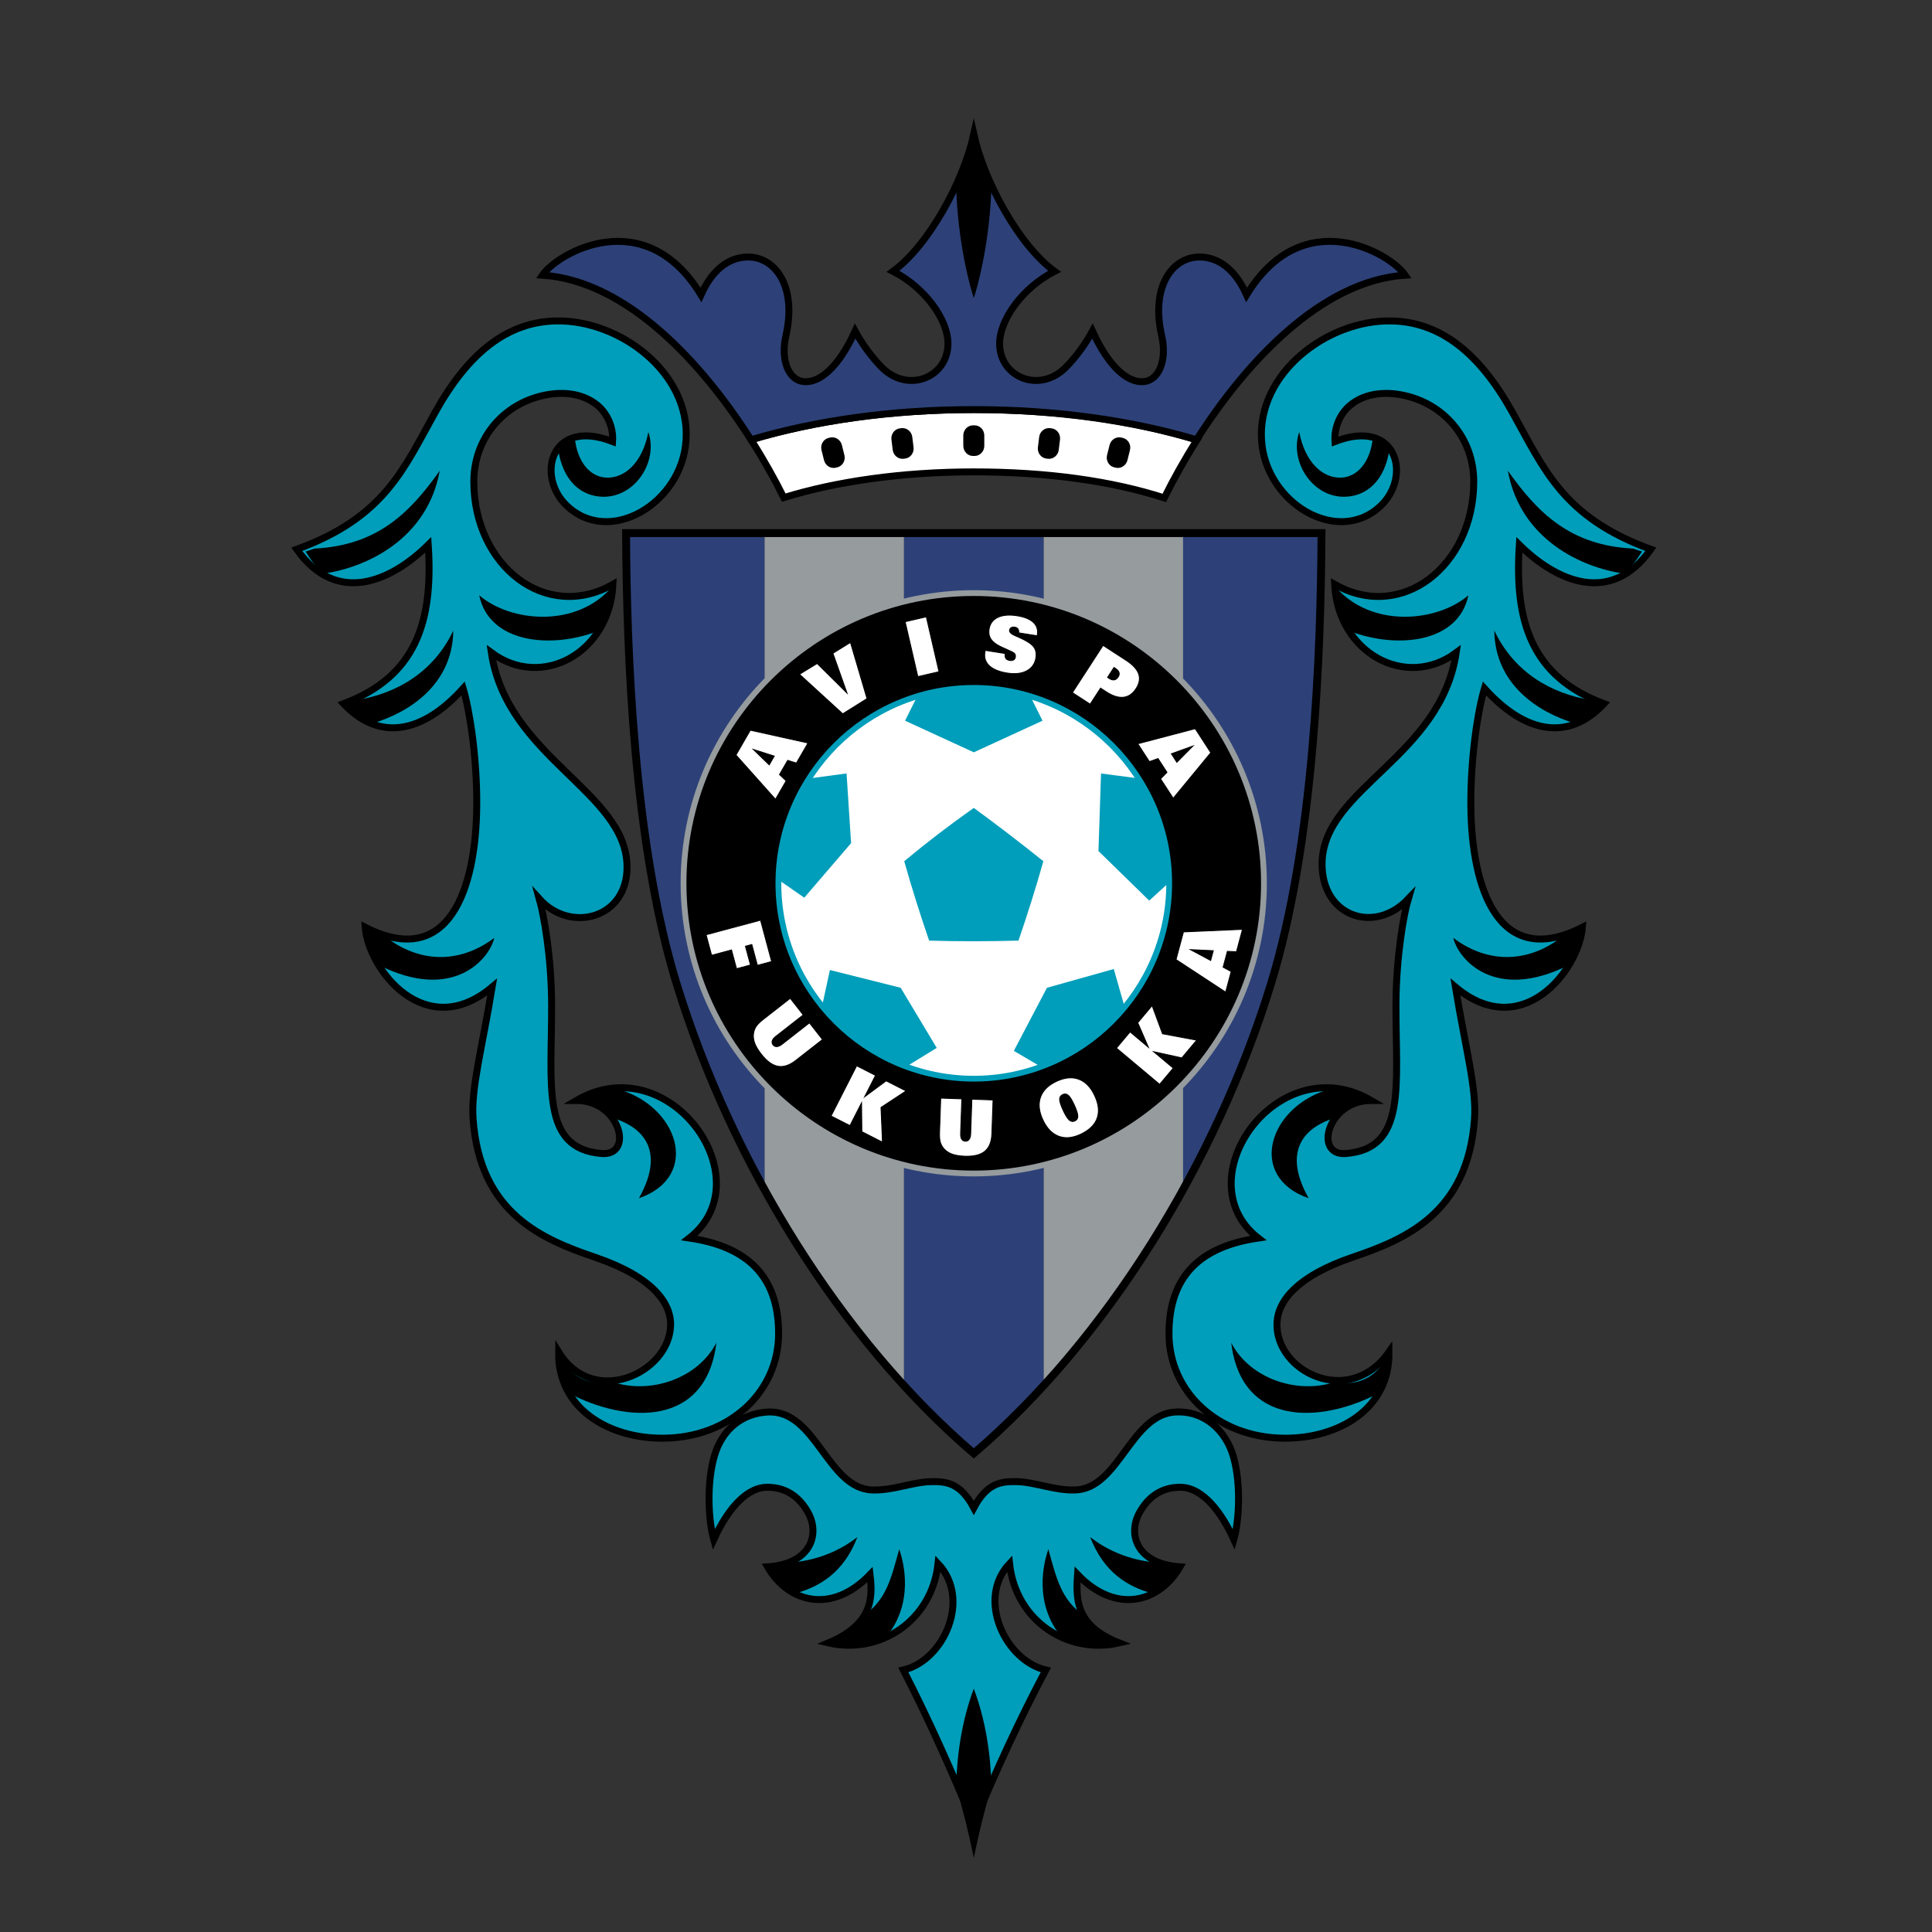 <?xml version="1.0" encoding="iso-8859-1"?>
<!-- Generator: Adobe Illustrator 24.0.1, SVG Export Plug-In . SVG Version: 6.00 Build 0)  -->
<svg version="1.1" id="Layer_1" xmlns="http://www.w3.org/2000/svg" xmlns:xlink="http://www.w3.org/1999/xlink" x="0px" y="0px"
	 viewBox="0 0 660 660" style="enable-background:new 0 0 660 660;" xml:space="preserve">
<rect x="0" y="0" width="660" height="660" fill="#333333" stroke="none"/>
<path style="fill:#969B9E;" d="M404.165,182.112v224.285l0,0c-13.548,24.495-29.719,47.366-47.667,66.967l0,0V182.112H404.165
	L404.165,182.112z M308.83,182.112h-47.667v224.285l0,0c13.546,24.495,29.717,47.366,47.667,66.967l0,0V182.112L308.83,182.112z"/>
<path style="fill:#2D4178;" d="M404.165,406.397V182.112h47.284l0,0c-0.208,40.802-2.534,106.108-17.309,154.13
	C426.787,360.148,416.577,383.954,404.165,406.397L404.165,406.397z M332.663,496.509c8.224-7.037,16.19-14.796,23.835-23.145l0,0
	V182.112H308.83v291.252l0,0C316.475,481.713,324.439,489.472,332.663,496.509L332.663,496.509z M261.163,182.112h-47.286l0,0
	c0.21,40.802,2.536,106.108,17.31,154.13c7.354,23.906,17.563,47.712,29.976,70.155l0,0V182.112L261.163,182.112z"/>
<path style="stroke:#969B9E;stroke-width:1.977;stroke-miterlimit:50;" d="M332.645,202.605c54.605,0,99.14,44.536,99.14,99.14
	s-44.535,99.141-99.14,99.141c-54.604,0-99.14-44.537-99.14-99.141S278.042,202.605,332.645,202.605L332.645,202.605z"/>
<path style="fill:#FFFFFF;stroke:#009EBA;stroke-width:1.974;stroke-miterlimit:50;" d="M332.663,234.993
	c36.765,0,66.751,29.987,66.751,66.752c0,36.767-29.986,66.751-66.751,66.751c-36.765,0-66.751-29.984-66.751-66.751
	C265.912,264.98,295.898,234.993,332.663,234.993L332.663,234.993z"/>
<path style="fill:#FFFFFF;stroke:#000000;stroke-width:0.316;stroke-miterlimit:50;" d="M264.493,258.295l-7.126-2.269l5.407,5.241
	L264.493,258.295L264.493,258.295z M264.921,273.067l-13.503-15.142l4.897-8.484l19.722,4.374l-3.972,6.876l-2.972-0.933
	l-2.795,4.841l2.274,2.143L264.921,273.067L264.921,273.067z M296.194,238.665l-8.306,5.192l-14.779-13.518l6.04-3.691
	l10.185,10.086l-4.807-13.566l6.006-3.716L296.194,238.665L296.194,238.665z M316.447,210.708l4.334,18.773l-7.243,1.672
	l-4.334-18.773L316.447,210.708L316.447,210.708z M336.576,222.164l6.835,1.084l-0.025,0.152l0,0
	c-0.1,0.648-0.027,1.153,0.218,1.511c0.249,0.361,0.684,0.591,1.302,0.689c0.543,0.087,0.984,0.03,1.333-0.167
	c0.342-0.196,0.55-0.51,0.618-0.942c0.05-0.316,0.036-0.596-0.048-0.838c-0.077-0.243-0.225-0.437-0.43-0.587
	c-0.341-0.24-1.053-0.591-2.143-1.067c-1.09-0.47-1.949-0.863-2.582-1.174c-1.518-0.762-2.579-1.611-3.181-2.555
	c-0.6-0.939-0.8-2.044-0.598-3.322c0.301-1.89,1.29-3.24,2.975-4.044c1.685-0.802,3.901-0.989,6.645-0.554
	c2.5,0.397,4.34,1.148,5.52,2.257c1.178,1.111,1.634,2.506,1.369,4.193l0,0l-0.066,0.399l-6.305-0.998l0,0
	c0.039-0.584-0.057-1.039-0.28-1.355c-0.231-0.32-0.604-0.518-1.133-0.602c-0.456-0.073-0.844-0.017-1.153,0.173
	c-0.314,0.19-0.499,0.473-0.561,0.85c-0.109,0.697,0.577,1.352,2.061,1.965c0.538,0.22,0.971,0.401,1.288,0.553
	c2.465,1.094,4.082,2.139,4.853,3.137c0.771,1.004,1.038,2.259,0.8,3.77c-0.323,2.04-1.364,3.532-3.124,4.472
	c-1.756,0.944-3.992,1.2-6.701,0.771c-2.743-0.435-4.773-1.267-6.087-2.49c-1.316-1.229-1.826-2.763-1.533-4.604
	c0.027-0.18,0.049-0.317,0.069-0.416C336.532,222.329,336.553,222.243,336.576,222.164L336.576,222.164z M380.56,228.023
	l-2.181,3.361l0,0c0.054,0.046,0.112,0.095,0.183,0.148c0.069,0.049,0.171,0.115,0.293,0.195c0.659,0.428,1.251,0.599,1.775,0.519
	c0.525-0.079,0.972-0.41,1.353-0.997c0.359-0.554,0.453-1.072,0.279-1.562c-0.167-0.482-0.619-0.961-1.339-1.428l0,0L380.56,228.023
	L380.56,228.023z M366.335,236.615l10.493-16.159l7.855,5.104l0,0c2.301,1.493,3.732,3.04,4.292,4.641
	c0.564,1.599,0.269,3.278-0.879,5.048c-1.161,1.783-2.594,2.767-4.313,2.954c-1.716,0.188-3.661-0.422-5.829-1.831l0,0l-1.982-1.286
	l-3.557,5.478L366.335,236.615L366.335,236.615z M402.034,260.395l5.471-5.53l-7.339,2.65L402.034,260.395L402.034,260.395z
	 M388.675,254.073l19.624-5.158l5.337,8.215l-12.851,15.586l-4.326-6.66l2.182-2.224l-3.045-4.69l-2.943,1.053L388.675,254.073
	L388.675,254.073z"/>
<path style="fill:#FFFFFF;stroke:#000000;stroke-width:0.316;stroke-miterlimit:50;" d="M251.609,330.938l-1.717-6.409l-6.8,1.823
	l-1.884-7.03l18.61-4.986l3.792,14.144l-4.873,1.304l-1.906-7.114l-2.17,0.582l1.717,6.409L251.609,330.938L251.609,330.938z
	 M269.96,341.021l4.448,5.693l-9.389,7.333l0,0c-0.643,0.503-1.043,1.003-1.199,1.492c-0.156,0.497-0.063,0.96,0.28,1.402
	c0.332,0.424,0.767,0.618,1.3,0.586c0.535-0.042,1.114-0.301,1.729-0.78l0,0l9.388-7.335l4.465,5.715l-9.149,7.146l0,0
	c-2.141,1.672-4.168,2.335-6.083,1.985c-1.913-0.35-3.814-1.733-5.703-4.149c-1.088-1.392-1.84-2.66-2.256-3.799
	c-0.417-1.143-0.536-2.259-0.366-3.353c0.138-0.871,0.435-1.653,0.896-2.342c0.46-0.692,1.292-1.506,2.492-2.445l0,0L269.96,341.021
	L269.96,341.021z M283.897,381.243l8.748-17.166l6.46,3.292l-3.707,7.274l7.338-5.424l6.81,3.467l-8.574,5.631l0.503,11.882
	l-7.064-3.6l-0.102-9.814l-3.951,7.75L283.897,381.243L283.897,381.243z M321.36,375.124l7.219,0.252l-0.415,11.907l0,0
	c-0.029,0.815,0.097,1.446,0.371,1.878c0.28,0.438,0.697,0.668,1.253,0.686c0.539,0.019,0.966-0.19,1.283-0.621
	c0.315-0.433,0.488-1.045,0.515-1.824l0,0l0.417-11.906l7.246,0.253l-0.405,11.602l0,0c-0.095,2.714-0.892,4.694-2.388,5.935
	c-1.499,1.244-3.78,1.81-6.847,1.704c-1.764-0.061-3.22-0.3-4.361-0.714c-1.141-0.414-2.075-1.042-2.803-1.872
	c-0.581-0.667-0.987-1.395-1.217-2.193c-0.235-0.798-0.326-1.959-0.271-3.482l0,0L321.36,375.124L321.36,375.124z M369.125,387.502
	c-2.765,1.289-5.268,1.501-7.512,0.638c-2.241-0.858-4.026-2.715-5.356-5.565c-1.347-2.891-1.614-5.478-0.803-7.768
	c0.812-2.292,2.636-4.099,5.477-5.422c2.829-1.319,5.372-1.551,7.636-0.698c2.259,0.849,4.063,2.721,5.405,5.599
	c1.361,2.92,1.629,5.513,0.805,7.771C373.95,384.317,372.067,386.131,369.125,387.502L369.125,387.502z M363.022,373.93
	c-0.699,0.326-1.045,0.882-1.032,1.657c0.012,0.779,0.423,2.04,1.242,3.795c0.767,1.64,1.446,2.722,2.036,3.238
	c0.588,0.515,1.231,0.617,1.919,0.296c0.699-0.329,1.037-0.903,1.002-1.723c-0.034-0.822-0.465-2.125-1.296-3.909
	c-0.751-1.611-1.408-2.652-1.975-3.125C364.346,373.682,363.716,373.606,363.022,373.93L363.022,373.93z M396.145,370.435
	l-14.759-12.384l4.66-5.554l6.254,5.247l-3.634-8.371l4.912-5.853l3.557,9.619l11.691,2.185l-5.098,6.072l-9.586-2.106l6.664,5.589
	L396.145,370.435L396.145,370.435z M414.47,324.78l-7.775-0.364l6.883,3.681L414.47,324.78L414.47,324.78z M418.706,338.939
	l-16.962-11.133l2.537-9.461l20.181-0.88l-2.056,7.67l-3.112-0.131l-1.448,5.399l2.752,1.48L418.706,338.939L418.706,338.939z"/>
<path style="fill:none;stroke:#000000;stroke-width:2.685;stroke-miterlimit:50;" d="M332.663,496.509
	c45.232-38.694,82.68-99.166,101.477-160.267c14.775-48.021,17.1-113.328,17.309-154.13l0,0H213.877l0,0
	c0.21,40.802,2.536,106.108,17.31,154.13C249.984,397.343,287.432,457.815,332.663,496.509L332.663,496.509z"/>
<path style="fill:#009EBA;" d="M332.663,234.993c6.711,0,13.189,1.002,19.309,2.858l0,0l4.17,8.354L332.663,257l-23.478-10.796
	l4.17-8.354l0,0C319.473,235.996,325.954,234.993,332.663,234.993L332.663,234.993z M388.945,265.925
	c6.569,10.277,10.403,22.458,10.465,35.501l0,0l-6.815,6.242l-17.341-16.941l0.875-26.505L388.945,265.925L388.945,265.925z
	 M384.207,344.078c-7.495,9.106-17.347,16.203-28.608,20.346l0,0l-9.254-5.433l11.308-21.552l22.832-6.405L384.207,344.078
	L384.207,344.078z M309.586,364.37c-11.346-4.206-21.254-11.411-28.756-20.651l0,0l2.675-12.347l24.181,6.067l12.316,20.54
	L309.586,364.37L309.586,364.37z M265.927,300.542c0.228-12.711,4.033-24.572,10.455-34.617l0,0l12.813-1.703l1.55,23.81
	l-15.993,18.625L265.927,300.542L265.927,300.542z M332.663,275.995c7.92,5.778,15.84,11.846,23.76,18.204
	c-2.545,9.043-5.379,18.085-8.5,27.128c-10.591,0.289-20.763,0.289-30.518,0c-3.105-9.043-5.976-18.086-8.503-27.128
	C316.534,287.841,324.454,281.773,332.663,275.995L332.663,275.995L332.663,275.995z"/>
<path style="fill:#FFFFFF;stroke:#000000;stroke-width:2.369;stroke-miterlimit:50;" d="M256.564,150.234
	c4.389,6.891,8.156,13.649,11.191,19.768c17.678-5.492,40.302-8.798,64.908-8.798c25.245,0,47.21,3.14,65.083,8.89
	c3.012-6.111,6.766-12.885,11.147-19.796c-21.991-6.751-47.494-10.378-76.23-10.378
	C304.503,139.919,278.297,143.728,256.564,150.234L256.564,150.234z"/>
<path d="M383.624,149.612l-0.52-0.131l0,0c-1.77-0.441-3.598,0.706-4.057,2.553l0,0l-0.86,3.442l0,0
	c-0.46,1.846,0.614,3.717,2.387,4.158l0,0l0.52,0.13l0,0c1.771,0.442,3.598-0.706,4.057-2.552l0,0l0.858-3.443l0,0
	C386.47,151.924,385.396,150.053,383.624,149.612L383.624,149.612z M359.241,146.331l-0.53-0.066l0,0
	c-1.813-0.223-3.485,1.138-3.715,3.028l0,0l-0.434,3.521l0,0c-0.231,1.889,1.061,3.614,2.873,3.836l0,0l0.532,0.066l0,0
	c1.814,0.223,3.486-1.14,3.718-3.028l0,0l0.431-3.522l0,0C362.348,148.279,361.055,146.554,359.241,146.331L359.241,146.331z
	 M283.021,149.611l0.52-0.129l0,0c1.771-0.441,3.596,0.706,4.058,2.553l0,0l0.86,3.442l0,0c0.457,1.846-0.615,3.717-2.386,4.158l0,0
	l-0.52,0.13l0,0c-1.773,0.442-3.598-0.706-4.057-2.552l0,0l-0.859-3.443l0,0C280.178,151.924,281.252,150.053,283.021,149.611
	L283.021,149.611z M307.404,146.33l0.531-0.064l0,0c1.814-0.223,3.484,1.138,3.717,3.028l0,0l0.431,3.519l0,0
	c0.233,1.89-1.06,3.616-2.872,3.838l0,0l-0.533,0.066l0,0c-1.811,0.223-3.483-1.14-3.716-3.028l0,0l-0.433-3.52l0,0
	C304.299,148.279,305.593,146.552,307.404,146.33L307.404,146.33z M332.395,145.302h0.538l0,0c1.825,0,3.318,1.558,3.318,3.459l0,0
	v3.548l0,0c0,1.903-1.493,3.459-3.318,3.459l0,0h-0.538l0,0c-1.825,0-3.318-1.556-3.318-3.459l0,0v-3.548l0,0
	C329.077,146.86,330.569,145.302,332.395,145.302L332.395,145.302z"/>
<path style="fill:#2D4178;stroke:#000000;stroke-width:2.369;stroke-miterlimit:50;" d="M332.663,139.918
	c-28.16,0.001-54.366,3.81-76.1,10.316c-16.701-26.213-42.428-54.32-71.263-56.231c5.143-7.554,34.94-24.821,54.167,6.729
	c4.145-9.296,10.135-12.929,16.095-12.932c9.297-0.004,16.746,10.099,12.909,26.92c-1.851,8.122,0.802,15.04,5.982,15.633
	c5.456,0.627,12.01-4.811,17.667-17.242c2.274,4.217,5.595,8.84,9.152,12.417c8.868,8.919,22.37,3.48,22.567-7.896
	c0.148-8.406-7.961-19.451-18.764-24.939c12.226-8.935,24.066-30.785,27.587-46.801c3.522,16.015,15.363,37.865,27.586,46.801
	c-10.802,5.488-18.909,16.533-18.763,24.939c0.197,11.375,13.701,16.814,22.567,7.894c3.555-3.576,6.877-8.201,9.15-12.416
	c5.66,12.43,12.211,17.868,17.668,17.242c5.18-0.594,7.834-7.513,5.981-15.635c-3.835-16.82,3.614-26.924,12.911-26.919
	c5.96,0.003,11.949,3.634,16.095,12.932c19.227-31.551,49.024-14.282,54.167-6.729c-28.835,1.911-54.562,30.018-71.262,56.231
	C387.029,143.728,360.824,139.918,332.663,139.918L332.663,139.918z"/>
<path style="fill:#009EBA;stroke:#000000;stroke-width:2.372;stroke-miterlimit:50;" d="M332.663,623.254
	c-7.402-17.9-15.249-35.577-24.073-52.766c13.668-3.105,23.375-24.136,11.862-36.341c-2.128,19.594-19.87,31.14-37.455,27.095
	c15.25-6.381,15.162-15.541,14.222-23.357c-13.144,13.692-27.939,9.578-35.003-2.634c14.929-1.021,17.84-11.146,13.933-18.368
	c-2.857-5.285-7.524-8.982-14.388-8.803c-5.766,0.149-12.35,5.603-17.936,17.853c-1.731-6.094-2.642-19.037,0.315-28.864
	c2.547-8.469,9.074-14.228,18.118-14.705c16.557-0.866,20.349,26.147,35.752,26.635c7.117,0.229,13.675-2.728,20.027-2.846
	c4.94-0.089,9.994,0.188,14.626,8.946c4.632-8.759,9.686-9.036,14.627-8.946c6.351,0.119,12.909,3.075,20.026,2.846
	c14.833-0.468,18.898-25.537,33.963-26.618c9.957-0.713,17.563,6.246,20.109,15.379c2.712,9.733,1.802,22.22,0.113,28.172
	c-5.586-12.25-12.171-17.704-17.935-17.853c-6.865-0.179-11.531,3.518-14.39,8.803c-3.906,7.221-0.995,17.347,13.933,18.367
	c-7.063,12.213-21.858,16.328-35.002,2.636c-0.591,8.512-0.68,17.498,14.221,23.356c-17.583,4.046-35.328-7.5-37.454-27.095
	c-11.5,12.206-1.282,33.237,12.394,36.342C348.335,587.344,340.178,604.975,332.663,623.254L332.663,623.254z M190.832,461.854
	c11.775,19.181,37.663,7.296,38.253-8.919c0.288-7.919-6.334-16.797-25.736-23.411c-17.88-6.094-39.425-14.872-41.739-47.291
	c-0.746-10.413,3.029-23.851,6.524-45.056c-22.675,19.066-42.237-5.783-43.378-20.413c28.491,14.564,37.924-12.841,38.109-41.688
	c0.103-16.184-2.371-32.288-4.648-39.892c-13.854,15.389-28.708,18.183-40.85,5.208c24.642-9.211,30.692-27.845,28.929-54.268
	c-12.68,12.534-31.322,20.792-44.925,1.525c30.04-10.923,36.485-27.432,47.344-46.896c11.339-20.327,24.686-30.864,41.442-31.122
	c21.647-0.335,45.697,17.734,44.205,40.791c-1.397,21.602-26.32,36.435-40.941,22.141c-10.244-10.014-5.367-29.922,15.848-21.73
	c0.344-5.046-1.927-9.731-5.262-12.452c-5.335-4.349-12.721-4.775-19.511-3.019c-13.509,3.494-22.665,15.165-22.628,29.263
	c0.08,28.752,24.647,48.001,47.525,34.993c-1.115,23.433-24.305,36.122-41.533,23.343c5.331,35.726,45.841,47.396,46.349,72.821
	c0.358,17.898-19.186,23.217-29.955,11.325c1.485,5.308,4.145,19.586,4.189,36.233c0.073,27.746-3.731,49.037,17.079,50.724
	c11.145,0.906,6.399-18.129-8.615-18.129c31.669-18.551,64.202,26.956,38.599,47.003c19.319,2.843,30.564,12.592,30.477,32.854
	c-0.083,19.547-16.536,35.358-39.33,35.525C208.042,491.456,190.489,481.259,190.832,461.854L190.832,461.854z M474.496,461.854
	c-13.493,19.327-39.049,6.711-38.248-10.057c0.367-7.621,7.252-15.973,25.732-22.272c17.88-6.094,39.421-14.872,41.738-47.291
	c0.743-10.413-3.03-23.851-6.525-45.056c22.673,19.066,42.237-5.783,43.379-20.413c-28.492,14.564-37.926-12.841-38.11-41.688
	c-0.104-16.184,2.37-32.288,4.649-39.892c13.852,15.389,28.707,18.183,40.85,5.208c-24.645-9.211-30.694-27.845-28.93-54.268
	c12.679,12.534,31.322,20.792,44.923,1.525c-30.036-10.923-36.483-27.432-47.342-46.896c-11.338-20.327-24.686-30.864-41.443-31.122
	c-21.646-0.335-45.696,17.734-44.202,40.791c1.395,21.602,26.32,36.435,40.941,22.141c10.245-10.014,5.365-29.922-15.85-21.73
	c-0.345-5.046,1.927-9.731,5.262-12.452c5.334-4.349,12.722-4.775,19.51-3.019c13.509,3.494,22.667,15.165,22.629,29.263
	c-0.08,28.752-24.648,48.001-47.528,34.993c1.117,23.433,24.307,36.122,41.535,23.343c-5.334,35.726-45.305,46.329-45.814,71.753
	c-0.362,18.15,17.703,24.733,29.421,12.393c-1.484,5.021-4.146,19.586-4.189,36.233c-0.072,27.746,3.73,49.037-17.08,50.724
	c-11.146,0.906-6.401-18.129,8.616-18.129c-31.67-18.551-64.203,26.956-38.6,47.003c-19.321,2.843-30.565,12.592-30.477,32.854
	c0.082,19.547,16.536,35.358,39.329,35.525C457.285,491.456,474.839,481.259,474.496,461.854L474.496,461.854z"/>
<path d="M332.663,42.6c-0.982,6.346-3.068,13.94-6.015,21.365c0.557,18.948,4.794,34.31,6.015,37.854
	c1.247-3.614,5.627-19.519,6.043-38.983C335.729,55.776,333.594,48.627,332.663,42.6L332.663,42.6z"/>
<path d="M332.663,634.708c-1.698-8.49-3.778-16.704-6.035-24.354c0.271-10.848,1.909-22.461,6.035-33.474
	c4.125,11.013,5.767,22.625,6.036,33.474C336.442,618.005,334.362,626.218,332.663,634.708L332.663,634.708z M302.595,559.358
	c-5.945,2.677-12.784,3.451-19.598,1.884c6.683-2.797,10.421-6.126,12.431-9.642c7.389-5.274,9.014-12.448,11.754-22.342
	C308.767,533.649,312.352,547.767,302.595,559.358L302.595,559.358z M271.475,544.386c-3.709-1.915-6.912-5.078-9.259-9.135
	c2.766-0.19,5.117-0.692,7.089-1.43c8.369-0.452,16.674-3.327,23.591-8.732C288.306,537.09,280.086,542.106,271.475,544.386
	L271.475,544.386z M396.024,533.823c1.972,0.736,4.323,1.238,7.086,1.427c-2.348,4.059-5.551,7.222-9.261,9.137
	c-8.613-2.279-16.832-7.295-21.424-19.297C379.345,530.494,387.654,533.372,396.024,533.823L396.024,533.823z M369.924,551.621
	c1.932,3.629,5.612,6.951,12.406,9.62c-6.818,1.568-13.66,0.792-19.607-1.887c-9.754-11.591-6.169-25.704-4.582-30.096
	C360.884,539.164,362.51,546.345,369.924,551.621L369.924,551.621z"/>
<path d="M190.832,461.854c3.82,9.189,11.124,11.673,18.337,10.195c12.575,4.352,29.069-0.86,35.554-13.327
	c-3.471,28.65-30.338,27.703-50.415,17.195C192.015,471.93,190.735,467.228,190.832,461.854L190.832,461.854z M129.325,329.644
	c-2.642-4.333-4.264-8.971-4.568-12.878c2.343,1.196,4.557,2.107,6.65,2.76c1.068,1.022,2.211,1.937,3.462,2.714
	c11.313,7.036,23.697,5.951,33.994-1.854C167.208,327.594,154.79,342.468,129.325,329.644L129.325,329.644z M127.145,247.162
	c-3.001-1.329-5.928-3.485-8.763-6.517c1.292-0.482,2.526-0.992,3.712-1.528c13.167-2.221,25.871-9.219,32.76-23.697
	C154.612,233.704,140.051,243.333,127.145,247.162L127.145,247.162z M110.608,195.929c-2.997-2.383-4.907-5.505-6.203-7.518
	c1.034-0.303,2.043-0.639,3.031-1.012c21.503-1.062,32.561-12.192,42.781-26.577C145.917,184.511,124.645,193.976,110.608,195.929
	L110.608,195.929z M190.624,153.146c1.333-1.746,3.23-3.083,5.703-3.756c0.814,8.386,5.228,13.531,10.778,13.776
	c6.36,0.281,12.382-5.195,14.391-15.561c3.394,9.963-4.408,22.228-15.449,22.1C198.798,169.618,192.175,164.573,190.624,153.146
	L190.624,153.146z M209.357,200.215c-0.375,5.855-2.133,11.021-4.831,15.262c-16.171,6.351-37.42,4.288-40.814-12.111
	C174.212,212.447,196.909,214.872,209.357,200.215L209.357,200.215z M209.115,381.84c-2.453-3.265-6.618-5.902-12.206-5.902
	c4.532-2.655,9.089-3.899,13.485-4.045c21.194,5.361,29.413,29.958,7.882,37.436C227.884,392.175,218.602,384.653,209.115,381.84
	L209.115,381.84z"/>
<path d="M474.494,461.854c-3.82,9.189-11.122,11.673-18.336,10.195c-12.574,4.352-29.069-0.86-35.555-13.327
	c3.471,28.65,30.342,27.703,50.417,17.195C473.311,471.93,474.589,467.228,474.494,461.854L474.494,461.854z M536.002,329.644
	c2.644-4.333,4.262-8.971,4.568-12.878c-2.343,1.196-4.558,2.107-6.648,2.76c-1.069,1.022-2.214,1.937-3.465,2.714
	c-11.312,7.036-23.696,5.951-33.994-1.854C498.12,327.594,510.536,342.468,536.002,329.644L536.002,329.644z M538.183,247.162
	c2.999-1.329,5.928-3.485,8.762-6.517c-1.29-0.482-2.526-0.992-3.711-1.528c-13.166-2.221-25.873-9.219-32.761-23.697
	C510.714,233.704,525.276,243.333,538.183,247.162L538.183,247.162z M554.719,195.929c2.995-2.383,4.906-5.505,6.203-7.518
	c-1.034-0.303-2.041-0.639-3.033-1.012c-21.501-1.062-32.558-12.192-42.78-26.577C519.41,184.511,540.683,193.976,554.719,195.929
	L554.719,195.929z M474.703,153.146c-1.333-1.746-3.231-3.083-5.703-3.756c-0.815,8.386-5.229,13.531-10.777,13.776
	c-6.362,0.281-12.384-5.195-14.394-15.561c-3.391,9.963,4.411,22.228,15.449,22.1C466.529,169.618,473.15,164.573,474.703,153.146
	L474.703,153.146z M455.969,200.215c0.375,5.855,2.134,11.021,4.832,15.262c16.169,6.351,37.422,4.288,40.814-12.111
	C491.115,212.447,468.419,214.872,455.969,200.215L455.969,200.215z M456.211,381.84c2.454-3.265,6.619-5.902,12.208-5.902
	c-4.534-2.655-9.091-3.899-13.486-4.045c-21.196,5.361-29.414,29.958-7.882,37.436C437.443,392.175,446.724,384.653,456.211,381.84
	L456.211,381.84z"/>
<path style="stroke:#969B9E;stroke-width:1.977;stroke-miterlimit:50;" d="M332.604,30.788"/>
<path style="stroke:#969B9E;stroke-width:1.977;stroke-miterlimit:50;" d="M96.632,186.197"/>
<path style="stroke:#969B9E;stroke-width:1.977;stroke-miterlimit:50;" d="M568.993,186.056"/>
</svg>

